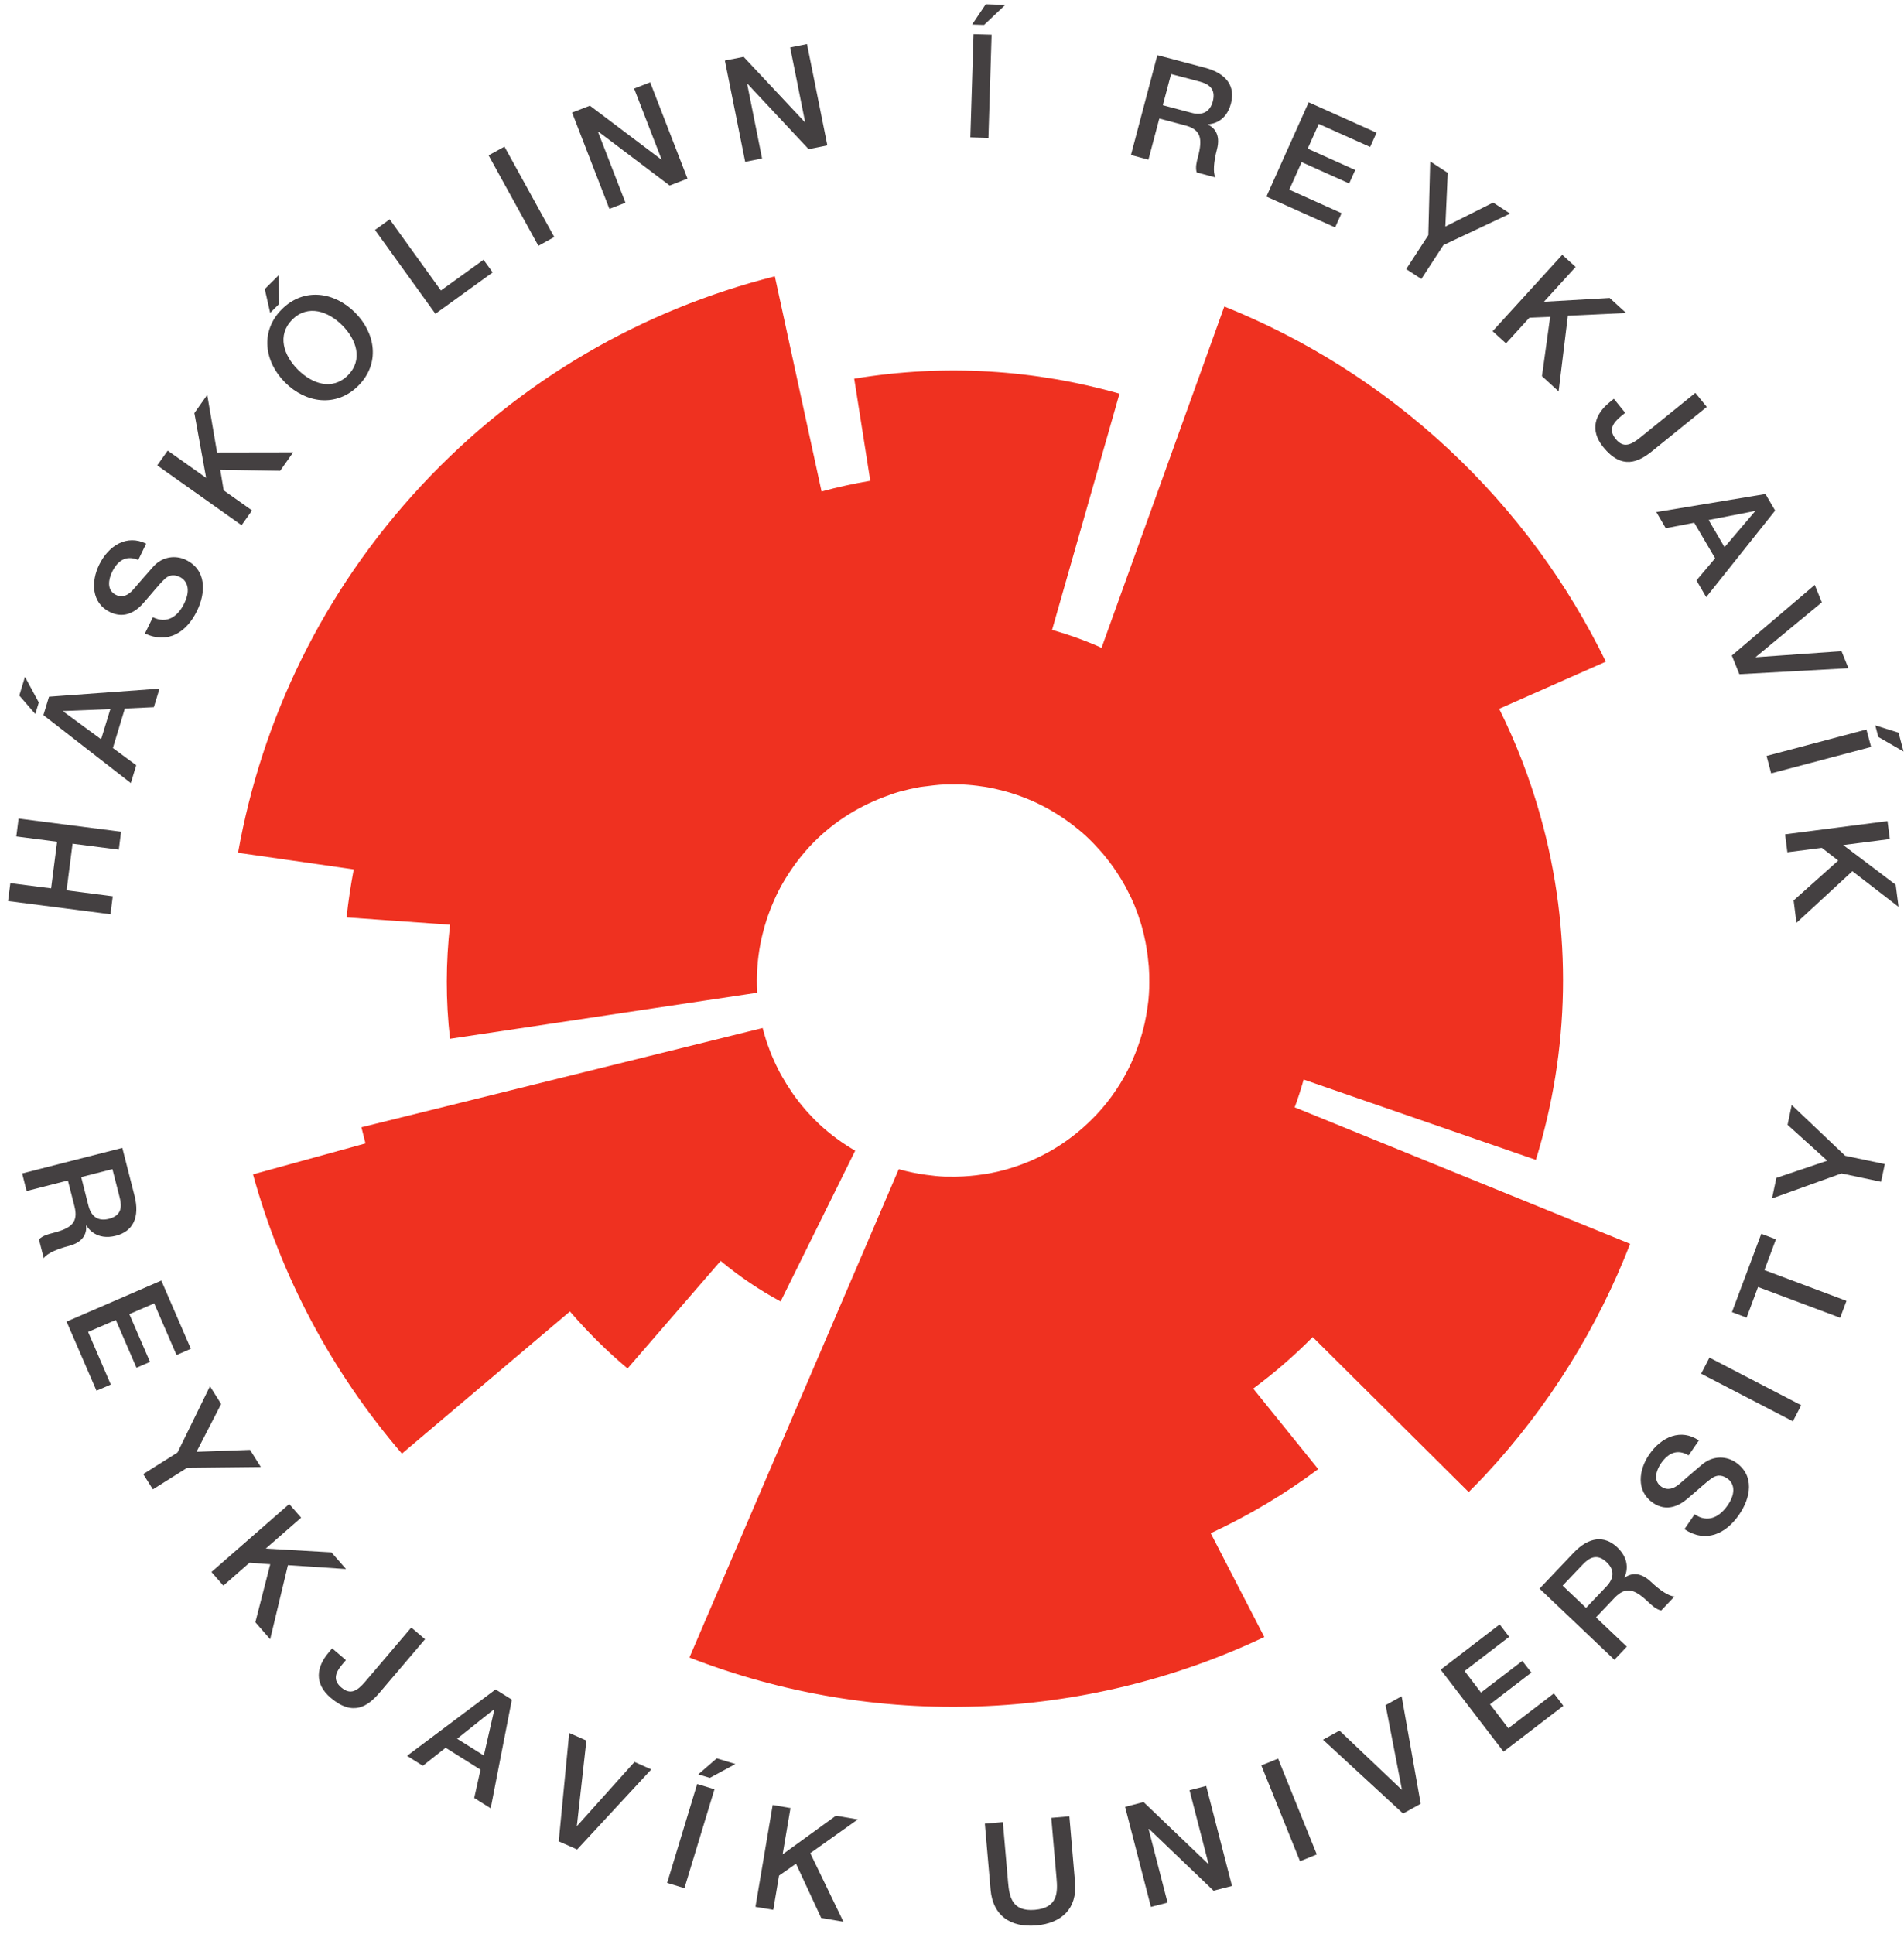 <?xml version="1.0" encoding="UTF-8"?>
<svg xmlns="http://www.w3.org/2000/svg" xmlns:xlink="http://www.w3.org/1999/xlink" width="114.382pt" height="116.182pt" viewBox="0 0 114.382 116.182" version="1.1">
<defs>
<clipPath id="clip1">
  <path d="M 106 43 L 114.383 43 L 114.383 47 L 106 47 Z M 106 43 "/>
</clipPath>
<clipPath id="clip2">
  <path d="M 107 49 L 114.383 49 L 114.383 56 L 107 56 Z M 107 49 "/>
</clipPath>
</defs>
<g id="surface1">
<path style=" stroke:none;fill-rule:nonzero;fill:rgb(93.645%,19.371%,12.708%);fill-opacity:1;" d="M 77.777 66.512 C 77.98 65.969 78.156 65.41 78.316 64.844 L 92.266 69.668 C 94.277 63.152 94.508 56.008 92.523 48.957 C 91.891 46.715 91.062 44.586 90.062 42.574 L 96.469 39.742 C 94.188 35.062 91.035 30.715 87 26.957 C 82.957 23.195 78.387 20.355 73.551 18.41 L 66.176 38.91 C 65.223 38.484 64.23 38.125 63.203 37.836 L 67.254 23.645 C 62.191 22.207 56.766 21.844 51.316 22.746 L 52.281 28.879 C 51.301 29.043 50.324 29.258 49.355 29.52 L 46.547 16.598 C 38.676 18.582 31.266 22.77 25.32 29.156 C 19.375 35.539 15.723 43.23 14.301 51.223 L 21.25 52.219 C 21.07 53.176 20.922 54.133 20.82 55.105 L 27.035 55.543 C 26.781 57.805 26.77 60.102 27.035 62.395 L 45.488 59.629 C 45.43 58.645 45.496 57.648 45.684 56.676 C 45.699 56.574 45.723 56.473 45.746 56.375 C 45.77 56.273 45.797 56.172 45.82 56.07 C 45.887 55.797 45.961 55.527 46.051 55.258 C 46.09 55.137 46.129 55.016 46.176 54.895 C 46.273 54.621 46.383 54.348 46.504 54.078 C 46.547 53.98 46.59 53.883 46.637 53.785 C 46.801 53.441 46.984 53.102 47.188 52.77 C 47.211 52.727 47.238 52.688 47.266 52.648 C 47.48 52.305 47.711 51.969 47.961 51.645 C 48.008 51.59 48.051 51.531 48.098 51.473 C 48.266 51.266 48.441 51.059 48.629 50.855 C 49.898 49.492 51.418 48.516 53.047 47.895 C 53.348 47.781 53.648 47.668 53.953 47.578 C 54 47.562 54.047 47.555 54.09 47.539 C 54.449 47.441 54.812 47.359 55.18 47.293 C 55.215 47.285 55.246 47.281 55.281 47.273 C 55.426 47.25 55.57 47.238 55.715 47.219 C 55.961 47.188 56.203 47.156 56.453 47.137 C 56.52 47.133 56.586 47.129 56.656 47.125 C 56.848 47.117 57.043 47.121 57.238 47.121 C 57.434 47.121 57.633 47.109 57.832 47.121 C 57.852 47.121 57.875 47.125 57.898 47.125 C 58.27 47.145 58.645 47.184 59.016 47.242 C 59.074 47.25 59.133 47.258 59.195 47.266 C 59.582 47.332 59.969 47.418 60.352 47.52 C 61.234 47.762 62.102 48.105 62.922 48.559 C 63.035 48.621 63.145 48.68 63.25 48.746 C 63.371 48.816 63.492 48.891 63.613 48.969 C 63.844 49.117 64.07 49.273 64.293 49.438 C 64.301 49.445 64.312 49.453 64.32 49.461 C 64.383 49.508 64.449 49.555 64.512 49.605 C 64.777 49.812 65.043 50.031 65.293 50.266 C 65.578 50.531 65.84 50.809 66.094 51.094 C 66.152 51.16 66.207 51.223 66.266 51.289 C 66.484 51.551 66.691 51.824 66.891 52.098 C 66.906 52.125 66.926 52.148 66.941 52.176 C 66.988 52.238 67.031 52.305 67.074 52.371 C 67.254 52.645 67.43 52.922 67.586 53.207 C 67.621 53.27 67.656 53.336 67.688 53.402 C 67.859 53.727 68.023 54.059 68.16 54.398 C 68.168 54.41 68.172 54.426 68.176 54.438 C 68.312 54.773 68.43 55.113 68.535 55.457 C 68.551 55.52 68.57 55.578 68.59 55.637 C 68.68 55.953 68.75 56.27 68.816 56.59 C 68.84 56.711 68.859 56.832 68.879 56.957 C 68.926 57.223 68.961 57.496 68.984 57.766 C 68.996 57.867 69.008 57.973 69.016 58.074 C 69.039 58.395 69.047 58.719 69.043 59.039 C 69.039 59.145 69.043 59.246 69.039 59.352 C 69.031 59.602 69.012 59.855 68.988 60.105 C 68.969 60.262 68.945 60.414 68.926 60.57 C 68.906 60.695 68.891 60.82 68.867 60.945 C 68.84 61.105 68.809 61.266 68.773 61.426 C 68.668 61.895 68.539 62.355 68.375 62.812 C 68.273 63.113 68.152 63.406 68.023 63.699 C 67.996 63.758 67.973 63.82 67.945 63.879 C 67.438 64.973 66.754 66.004 65.887 66.934 C 65.836 66.988 65.781 67.043 65.73 67.094 C 64.633 68.227 63.367 69.09 62.008 69.688 C 61.938 69.719 61.863 69.746 61.793 69.777 C 61.621 69.848 61.445 69.918 61.27 69.98 C 61.039 70.066 60.809 70.137 60.574 70.207 C 60.52 70.223 60.465 70.242 60.406 70.258 C 60.078 70.348 59.746 70.422 59.414 70.484 C 59.27 70.512 59.125 70.527 58.98 70.551 C 58.746 70.586 58.516 70.613 58.285 70.633 C 58.141 70.645 58 70.656 57.855 70.664 C 57.551 70.68 57.246 70.684 56.941 70.676 C 56.879 70.672 56.816 70.676 56.754 70.676 C 56.387 70.66 56.02 70.621 55.652 70.57 C 55.094 70.496 54.539 70.383 53.992 70.227 L 41.418 99.559 C 52.582 103.902 65.125 103.457 75.953 98.328 L 72.734 92.094 C 75.043 91.016 77.203 89.727 79.191 88.242 L 75.285 83.406 C 76.57 82.461 77.758 81.422 78.859 80.312 L 88.23 89.621 C 88.555 89.293 88.879 88.973 89.195 88.633 C 93.082 84.461 95.984 79.723 97.93 74.711 Z M 77.777 66.512 "/>
<path style=" stroke:none;fill-rule:nonzero;fill:rgb(93.645%,19.371%,12.708%);fill-opacity:1;" d="M 46.895 78.172 L 51.375 69.117 C 50.617 68.68 49.891 68.148 49.219 67.527 C 48.984 67.305 48.762 67.074 48.547 66.84 C 48.5 66.793 48.457 66.738 48.414 66.691 C 48.148 66.387 47.902 66.074 47.672 65.754 C 47.613 65.672 47.555 65.586 47.5 65.5 C 47.328 65.246 47.164 64.984 47.016 64.723 C 46.949 64.609 46.883 64.496 46.824 64.379 C 46.664 64.074 46.516 63.762 46.383 63.445 C 46.352 63.375 46.324 63.305 46.297 63.234 C 46.16 62.891 46.039 62.543 45.938 62.191 C 45.895 62.043 45.852 61.895 45.816 61.746 L 21.711 67.711 C 21.789 68.035 21.871 68.359 21.957 68.68 L 15.199 70.539 C 16.867 76.582 19.855 82.324 24.145 87.312 L 34.238 78.773 C 35.309 80.016 36.465 81.164 37.699 82.199 L 43.293 75.738 C 44.402 76.66 45.605 77.48 46.895 78.172 "/>
<path style=" stroke:none;fill-rule:nonzero;fill:rgb(26.671%,25.336%,25.667%);fill-opacity:1;" d="M 0.484 54.121 L 0.621 53.047 L 3.07 53.359 L 3.43 50.559 L 0.98 50.242 L 1.117 49.168 L 7.273 49.957 L 7.137 51.035 L 4.359 50.676 L 4 53.477 L 6.773 53.836 L 6.637 54.914 Z M 0.484 54.121 "/>
<path style=" stroke:none;fill-rule:nonzero;fill:rgb(26.671%,25.336%,25.667%);fill-opacity:1;" d="M 6.074 44.406 L 6.629 42.594 L 3.805 42.707 L 3.797 42.73 Z M 2.609 42.953 L 2.945 41.848 L 9.582 41.363 L 9.242 42.477 L 7.5 42.559 L 6.781 44.93 L 8.184 45.965 L 7.859 47.035 Z M 1.16 41.777 L 1.5 40.656 L 2.332 42.195 L 2.121 42.887 Z M 1.16 41.777 "/>
<path style=" stroke:none;fill-rule:nonzero;fill:rgb(26.671%,25.336%,25.667%);fill-opacity:1;" d="M 9.184 37.074 C 10.039 37.496 10.688 37.027 11.066 36.246 C 11.488 35.391 11.223 34.863 10.801 34.656 C 10.371 34.449 10.086 34.598 9.891 34.781 C 9.551 35.102 9.199 35.559 8.617 36.219 C 7.895 37.047 7.18 37.043 6.602 36.762 C 5.484 36.215 5.465 34.93 5.957 33.922 C 6.527 32.762 7.621 32.086 8.781 32.656 L 8.305 33.633 C 7.566 33.324 7.062 33.68 6.734 34.352 C 6.516 34.805 6.398 35.453 6.961 35.73 C 7.352 35.918 7.699 35.762 8.004 35.414 C 8.066 35.344 8.992 34.266 9.219 34.02 C 9.793 33.391 10.59 33.348 11.168 33.629 C 12.414 34.238 12.375 35.59 11.832 36.699 C 11.211 37.973 10.098 38.703 8.707 38.051 Z M 9.184 37.074 "/>
<path style=" stroke:none;fill-rule:nonzero;fill:rgb(26.671%,25.336%,25.667%);fill-opacity:1;" d="M 9.445 27.953 L 10.074 27.066 L 12.383 28.703 L 11.676 24.812 L 12.449 23.719 L 13.039 27.176 L 17.613 27.168 L 16.832 28.277 L 13.234 28.223 L 13.438 29.453 L 15.141 30.66 L 14.512 31.547 Z M 9.445 27.953 "/>
<path style=" stroke:none;fill-rule:nonzero;fill:rgb(26.671%,25.336%,25.667%);fill-opacity:1;" d="M 17.895 22.203 C 18.734 23.047 19.957 23.484 20.895 22.547 C 21.836 21.605 21.402 20.383 20.562 19.543 C 19.723 18.699 18.496 18.262 17.559 19.199 C 16.617 20.141 17.055 21.363 17.895 22.203 Z M 21.328 18.773 C 22.582 20.027 22.84 21.859 21.523 23.172 C 20.207 24.484 18.375 24.227 17.125 22.973 C 15.871 21.719 15.617 19.887 16.934 18.574 C 18.246 17.262 20.078 17.52 21.328 18.773 Z M 15.906 17.363 L 16.738 16.535 L 16.742 18.285 L 16.23 18.793 Z M 15.906 17.363 "/>
<path style=" stroke:none;fill-rule:nonzero;fill:rgb(26.671%,25.336%,25.667%);fill-opacity:1;" d="M 22.527 13.812 L 23.41 13.176 L 26.488 17.449 L 29.047 15.605 L 29.598 16.363 L 26.156 18.848 Z M 22.527 13.812 "/>
<path style=" stroke:none;fill-rule:nonzero;fill:rgb(26.671%,25.336%,25.667%);fill-opacity:1;" d="M 29.352 9.332 L 30.305 8.809 L 33.297 14.238 L 32.344 14.766 Z M 29.352 9.332 "/>
<path style=" stroke:none;fill-rule:nonzero;fill:rgb(26.671%,25.336%,25.667%);fill-opacity:1;" d="M 34.367 6.762 L 35.438 6.348 L 39.73 9.586 L 39.746 9.582 L 38.094 5.32 L 39.059 4.945 L 41.301 10.73 L 40.23 11.145 L 35.949 7.91 L 35.926 7.922 L 37.574 12.176 L 36.609 12.547 Z M 34.367 6.762 "/>
<path style=" stroke:none;fill-rule:nonzero;fill:rgb(26.671%,25.336%,25.667%);fill-opacity:1;" d="M 43.547 3.637 L 44.672 3.414 L 48.352 7.34 L 48.367 7.336 L 47.469 2.852 L 48.48 2.648 L 49.703 8.734 L 48.578 8.961 L 44.91 5.039 L 44.887 5.047 L 45.781 9.52 L 44.766 9.723 Z M 43.547 3.637 "/>
<path style=" stroke:none;fill-rule:nonzero;fill:rgb(26.671%,25.336%,25.667%);fill-opacity:1;" d="M 59.219 0.254 L 60.391 0.293 L 59.117 1.496 L 58.398 1.473 Z M 58.484 2.051 L 59.57 2.082 L 59.379 8.285 L 58.293 8.25 Z M 58.484 2.051 "/>
<path style=" stroke:none;fill-rule:nonzero;fill:rgb(26.671%,25.336%,25.667%);fill-opacity:1;" d="M 69.855 6.32 L 71.578 6.777 C 72.242 6.953 72.691 6.723 72.859 6.09 C 73.059 5.324 72.605 5.043 72.059 4.898 L 70.352 4.449 Z M 69.527 3.312 L 72.395 4.07 C 73.703 4.418 74.219 5.199 73.949 6.219 C 73.645 7.371 72.77 7.453 72.559 7.469 L 72.551 7.484 C 72.898 7.633 73.359 8.039 73.105 8.988 C 72.922 9.688 72.855 10.352 73.016 10.656 L 71.891 10.359 C 71.801 10.055 71.887 9.727 71.965 9.434 C 72.254 8.332 72.156 7.785 71.191 7.531 L 69.645 7.121 L 68.992 9.59 L 67.941 9.312 Z M 69.527 3.312 "/>
<path style=" stroke:none;fill-rule:nonzero;fill:rgb(26.671%,25.336%,25.667%);fill-opacity:1;" d="M 78.617 6.145 L 82.695 7.973 L 82.309 8.828 L 79.223 7.445 L 78.559 8.93 L 81.414 10.211 L 81.051 11.02 L 78.195 9.738 L 77.453 11.395 L 80.594 12.805 L 80.207 13.66 L 76.078 11.809 Z M 78.617 6.145 "/>
<path style=" stroke:none;fill-rule:nonzero;fill:rgb(26.671%,25.336%,25.667%);fill-opacity:1;" d="M 85.805 14.125 L 85.918 9.695 L 86.973 10.383 L 86.828 13.609 L 89.699 12.168 L 90.719 12.832 L 86.715 14.719 L 85.387 16.758 L 84.477 16.164 Z M 85.805 14.125 "/>
<path style=" stroke:none;fill-rule:nonzero;fill:rgb(26.671%,25.336%,25.667%);fill-opacity:1;" d="M 93.852 15.305 L 94.656 16.035 L 92.75 18.125 L 96.699 17.898 L 97.688 18.801 L 94.188 18.965 L 93.633 23.508 L 92.633 22.594 L 93.125 19.031 L 91.879 19.082 L 90.473 20.625 L 89.668 19.895 Z M 93.852 15.305 "/>
<path style=" stroke:none;fill-rule:nonzero;fill:rgb(26.671%,25.336%,25.667%);fill-opacity:1;" d="M 99.266 27.086 C 98.43 27.766 97.434 28.238 96.312 26.852 C 95.488 25.832 95.816 24.875 96.695 24.164 L 96.949 23.953 L 97.633 24.797 L 97.383 25 C 96.84 25.445 96.641 25.848 97.059 26.363 C 97.5 26.91 97.934 26.77 98.535 26.281 L 101.848 23.598 L 102.535 24.441 Z M 99.266 27.086 "/>
<path style=" stroke:none;fill-rule:nonzero;fill:rgb(26.671%,25.336%,25.667%);fill-opacity:1;" d="M 102.645 31.234 L 103.602 32.867 L 105.43 30.715 L 105.418 30.695 Z M 106.059 29.672 L 106.641 30.668 L 102.5 35.867 L 101.914 34.863 L 103.035 33.531 L 101.781 31.398 L 100.07 31.727 L 99.504 30.758 Z M 106.059 29.672 "/>
<path style=" stroke:none;fill-rule:nonzero;fill:rgb(26.671%,25.336%,25.667%);fill-opacity:1;" d="M 109.02 35.133 L 109.445 36.18 L 105.473 39.465 L 105.48 39.477 L 110.629 39.113 L 111.043 40.137 L 104.492 40.496 L 104.039 39.375 Z M 109.02 35.133 "/>
<g clip-path="url(#clip1)" clip-rule="nonzero">
<path style=" stroke:none;fill-rule:nonzero;fill:rgb(26.671%,25.336%,25.667%);fill-opacity:1;" d="M 114.055 44.008 L 114.355 45.141 L 112.84 44.266 L 112.656 43.57 Z M 112.125 43.816 L 112.406 44.867 L 106.402 46.453 L 106.125 45.406 Z M 112.125 43.816 "/>
</g>
<g clip-path="url(#clip2)" clip-rule="nonzero">
<path style=" stroke:none;fill-rule:nonzero;fill:rgb(26.671%,25.336%,25.667%);fill-opacity:1;" d="M 113.391 49.32 L 113.531 50.398 L 110.73 50.758 L 113.883 53.141 L 114.055 54.469 L 111.281 52.328 L 107.922 55.43 L 107.75 54.086 L 110.43 51.691 L 109.445 50.926 L 107.375 51.191 L 107.238 50.113 Z M 113.391 49.32 "/>
</g>
<path style=" stroke:none;fill-rule:nonzero;fill:rgb(26.671%,25.336%,25.667%);fill-opacity:1;" d="M 4.879 70.703 L 5.316 72.43 C 5.488 73.094 5.91 73.371 6.539 73.211 C 7.309 73.016 7.332 72.48 7.191 71.934 L 6.754 70.223 Z M 7.348 68.949 L 8.082 71.824 C 8.414 73.137 7.98 73.965 6.961 74.227 C 5.805 74.52 5.309 73.797 5.191 73.617 L 5.172 73.621 C 5.215 74 5.082 74.598 4.129 74.84 C 3.43 75.02 2.816 75.285 2.629 75.574 L 2.34 74.445 C 2.562 74.219 2.891 74.133 3.184 74.059 C 4.289 73.777 4.719 73.426 4.473 72.457 L 4.078 70.906 L 1.598 71.539 L 1.332 70.484 Z M 7.348 68.949 "/>
<path style=" stroke:none;fill-rule:nonzero;fill:rgb(26.671%,25.336%,25.667%);fill-opacity:1;" d="M 9.691 76.918 L 11.465 81.016 L 10.605 81.391 L 9.262 78.289 L 7.77 78.934 L 9.012 81.805 L 8.199 82.156 L 6.957 79.285 L 5.293 80.004 L 6.656 83.164 L 5.797 83.535 L 4 79.383 Z M 9.691 76.918 "/>
<path style=" stroke:none;fill-rule:nonzero;fill:rgb(26.671%,25.336%,25.667%);fill-opacity:1;" d="M 10.664 87.246 L 12.613 83.266 L 13.285 84.332 L 11.805 87.203 L 15.02 87.086 L 15.668 88.117 L 11.242 88.164 L 9.184 89.461 L 8.605 88.543 Z M 10.664 87.246 "/>
<path style=" stroke:none;fill-rule:nonzero;fill:rgb(26.671%,25.336%,25.667%);fill-opacity:1;" d="M 17.375 90.34 L 18.09 91.16 L 15.965 93.016 L 19.91 93.242 L 20.789 94.246 L 17.297 94.012 L 16.23 98.461 L 15.34 97.441 L 16.234 93.957 L 14.988 93.867 L 13.418 95.242 L 12.703 94.422 Z M 17.375 90.34 "/>
<path style=" stroke:none;fill-rule:nonzero;fill:rgb(26.671%,25.336%,25.667%);fill-opacity:1;" d="M 22.809 101.664 C 22.109 102.484 21.219 103.129 19.863 101.977 C 18.863 101.125 19.008 100.121 19.742 99.262 L 19.953 99.008 L 20.781 99.715 L 20.574 99.957 C 20.117 100.496 20 100.93 20.504 101.359 C 21.039 101.812 21.441 101.598 21.941 101.008 L 24.707 97.758 L 25.535 98.461 Z M 22.809 101.664 "/>
<path style=" stroke:none;fill-rule:nonzero;fill:rgb(26.671%,25.336%,25.667%);fill-opacity:1;" d="M 27.461 104.438 L 29.066 105.445 L 29.695 102.691 L 29.672 102.676 Z M 29.77 101.477 L 30.75 102.09 L 29.477 108.617 L 28.488 107.996 L 28.867 106.297 L 26.77 104.98 L 25.402 106.062 L 24.453 105.465 Z M 29.77 101.477 "/>
<path style=" stroke:none;fill-rule:nonzero;fill:rgb(26.671%,25.336%,25.667%);fill-opacity:1;" d="M 34.195 104.09 L 35.227 104.547 L 34.656 109.668 L 34.672 109.672 L 38.117 105.832 L 39.125 106.281 L 34.672 111.09 L 33.566 110.602 Z M 34.195 104.09 "/>
<path style=" stroke:none;fill-rule:nonzero;fill:rgb(26.671%,25.336%,25.667%);fill-opacity:1;" d="M 43.059 105.617 L 44.18 105.957 L 42.641 106.789 L 41.949 106.578 Z M 41.883 107.156 L 42.922 107.473 L 41.117 113.414 L 40.078 113.098 Z M 41.883 107.156 "/>
<path style=" stroke:none;fill-rule:nonzero;fill:rgb(26.671%,25.336%,25.667%);fill-opacity:1;" d="M 46.418 108.418 L 47.488 108.602 L 47.016 111.383 L 50.215 109.062 L 51.531 109.285 L 48.676 111.312 L 50.668 115.43 L 49.332 115.203 L 47.82 111.945 L 46.801 112.66 L 46.453 114.715 L 45.383 114.535 Z M 46.418 108.418 "/>
<path style=" stroke:none;fill-rule:nonzero;fill:rgb(26.671%,25.336%,25.667%);fill-opacity:1;" d="M 59.164 109.539 L 60.246 109.445 L 60.559 113.051 C 60.633 113.883 60.77 114.84 62.172 114.715 C 63.574 114.594 63.543 113.629 63.469 112.797 L 63.156 109.191 L 64.242 109.098 L 64.582 113.059 C 64.723 114.645 63.777 115.52 62.254 115.652 C 60.727 115.785 59.645 115.086 59.508 113.5 Z M 59.164 109.539 "/>
<path style=" stroke:none;fill-rule:nonzero;fill:rgb(26.671%,25.336%,25.667%);fill-opacity:1;" d="M 67.59 108.531 L 68.699 108.242 L 72.586 111.961 L 72.602 111.957 L 71.461 107.531 L 72.461 107.273 L 74.012 113.281 L 72.902 113.566 L 69.027 109.855 L 69 109.863 L 70.141 114.281 L 69.141 114.539 Z M 67.59 108.531 "/>
<path style=" stroke:none;fill-rule:nonzero;fill:rgb(26.671%,25.336%,25.667%);fill-opacity:1;" d="M 75.773 106.039 L 76.781 105.633 L 79.105 111.387 L 78.098 111.797 Z M 75.773 106.039 "/>
<path style=" stroke:none;fill-rule:nonzero;fill:rgb(26.671%,25.336%,25.667%);fill-opacity:1;" d="M 79.477 104.496 L 80.469 103.949 L 84.203 107.496 L 84.219 107.488 L 83.238 102.418 L 84.203 101.887 L 85.348 108.344 L 84.289 108.93 Z M 79.477 104.496 "/>
<path style=" stroke:none;fill-rule:nonzero;fill:rgb(26.671%,25.336%,25.667%);fill-opacity:1;" d="M 86.547 100.289 L 90.094 97.57 L 90.664 98.316 L 87.984 100.371 L 88.969 101.664 L 91.453 99.762 L 91.996 100.465 L 89.512 102.367 L 90.613 103.809 L 93.348 101.715 L 93.918 102.461 L 90.324 105.215 Z M 86.547 100.289 "/>
<path style=" stroke:none;fill-rule:nonzero;fill:rgb(26.671%,25.336%,25.667%);fill-opacity:1;" d="M 95.281 96.578 L 96.508 95.289 C 96.98 94.789 96.992 94.285 96.52 93.836 C 95.949 93.293 95.48 93.555 95.09 93.965 L 93.875 95.242 Z M 92.488 95.422 L 94.527 93.273 C 95.461 92.289 96.395 92.219 97.156 92.941 C 98.02 93.762 97.672 94.57 97.582 94.762 L 97.594 94.773 C 97.891 94.539 98.469 94.336 99.18 95.012 C 99.703 95.508 100.254 95.887 100.598 95.891 L 99.797 96.734 C 99.488 96.668 99.242 96.434 99.02 96.227 C 98.195 95.441 97.668 95.266 96.98 95.988 L 95.879 97.148 L 97.73 98.906 L 96.984 99.695 Z M 92.488 95.422 "/>
<path style=" stroke:none;fill-rule:nonzero;fill:rgb(26.671%,25.336%,25.667%);fill-opacity:1;" d="M 101.805 90.957 C 102.59 91.496 103.297 91.129 103.789 90.414 C 104.332 89.625 104.148 89.066 103.762 88.801 C 103.367 88.531 103.062 88.637 102.84 88.789 C 102.457 89.055 102.047 89.457 101.367 90.023 C 100.531 90.734 99.824 90.629 99.297 90.266 C 98.273 89.559 98.441 88.285 99.078 87.363 C 99.812 86.297 100.992 85.789 102.059 86.523 L 101.441 87.418 C 100.754 87.008 100.207 87.285 99.781 87.902 C 99.5 88.316 99.289 88.941 99.805 89.297 C 100.16 89.543 100.531 89.438 100.883 89.141 C 100.957 89.078 102.027 88.148 102.289 87.938 C 102.949 87.402 103.746 87.473 104.273 87.836 C 105.422 88.625 105.18 89.957 104.48 90.973 C 103.68 92.141 102.473 92.699 101.188 91.852 Z M 101.805 90.957 "/>
<path style=" stroke:none;fill-rule:nonzero;fill:rgb(26.671%,25.336%,25.667%);fill-opacity:1;" d="M 102.195 82.512 L 102.695 81.547 L 108.207 84.406 L 107.707 85.371 Z M 102.195 82.512 "/>
<path style=" stroke:none;fill-rule:nonzero;fill:rgb(26.671%,25.336%,25.667%);fill-opacity:1;" d="M 104.047 78.812 L 105.809 74.109 L 106.688 74.441 L 105.996 76.289 L 110.926 78.137 L 110.547 79.152 L 105.613 77.305 L 104.926 79.145 Z M 104.047 78.812 "/>
<path style=" stroke:none;fill-rule:nonzero;fill:rgb(26.671%,25.336%,25.667%);fill-opacity:1;" d="M 110.625 70.484 L 106.453 71.984 L 106.715 70.75 L 109.773 69.719 L 107.387 67.562 L 107.637 66.371 L 110.848 69.422 L 113.23 69.922 L 113.004 70.984 Z M 110.625 70.484 "/>
</g>
</svg>
